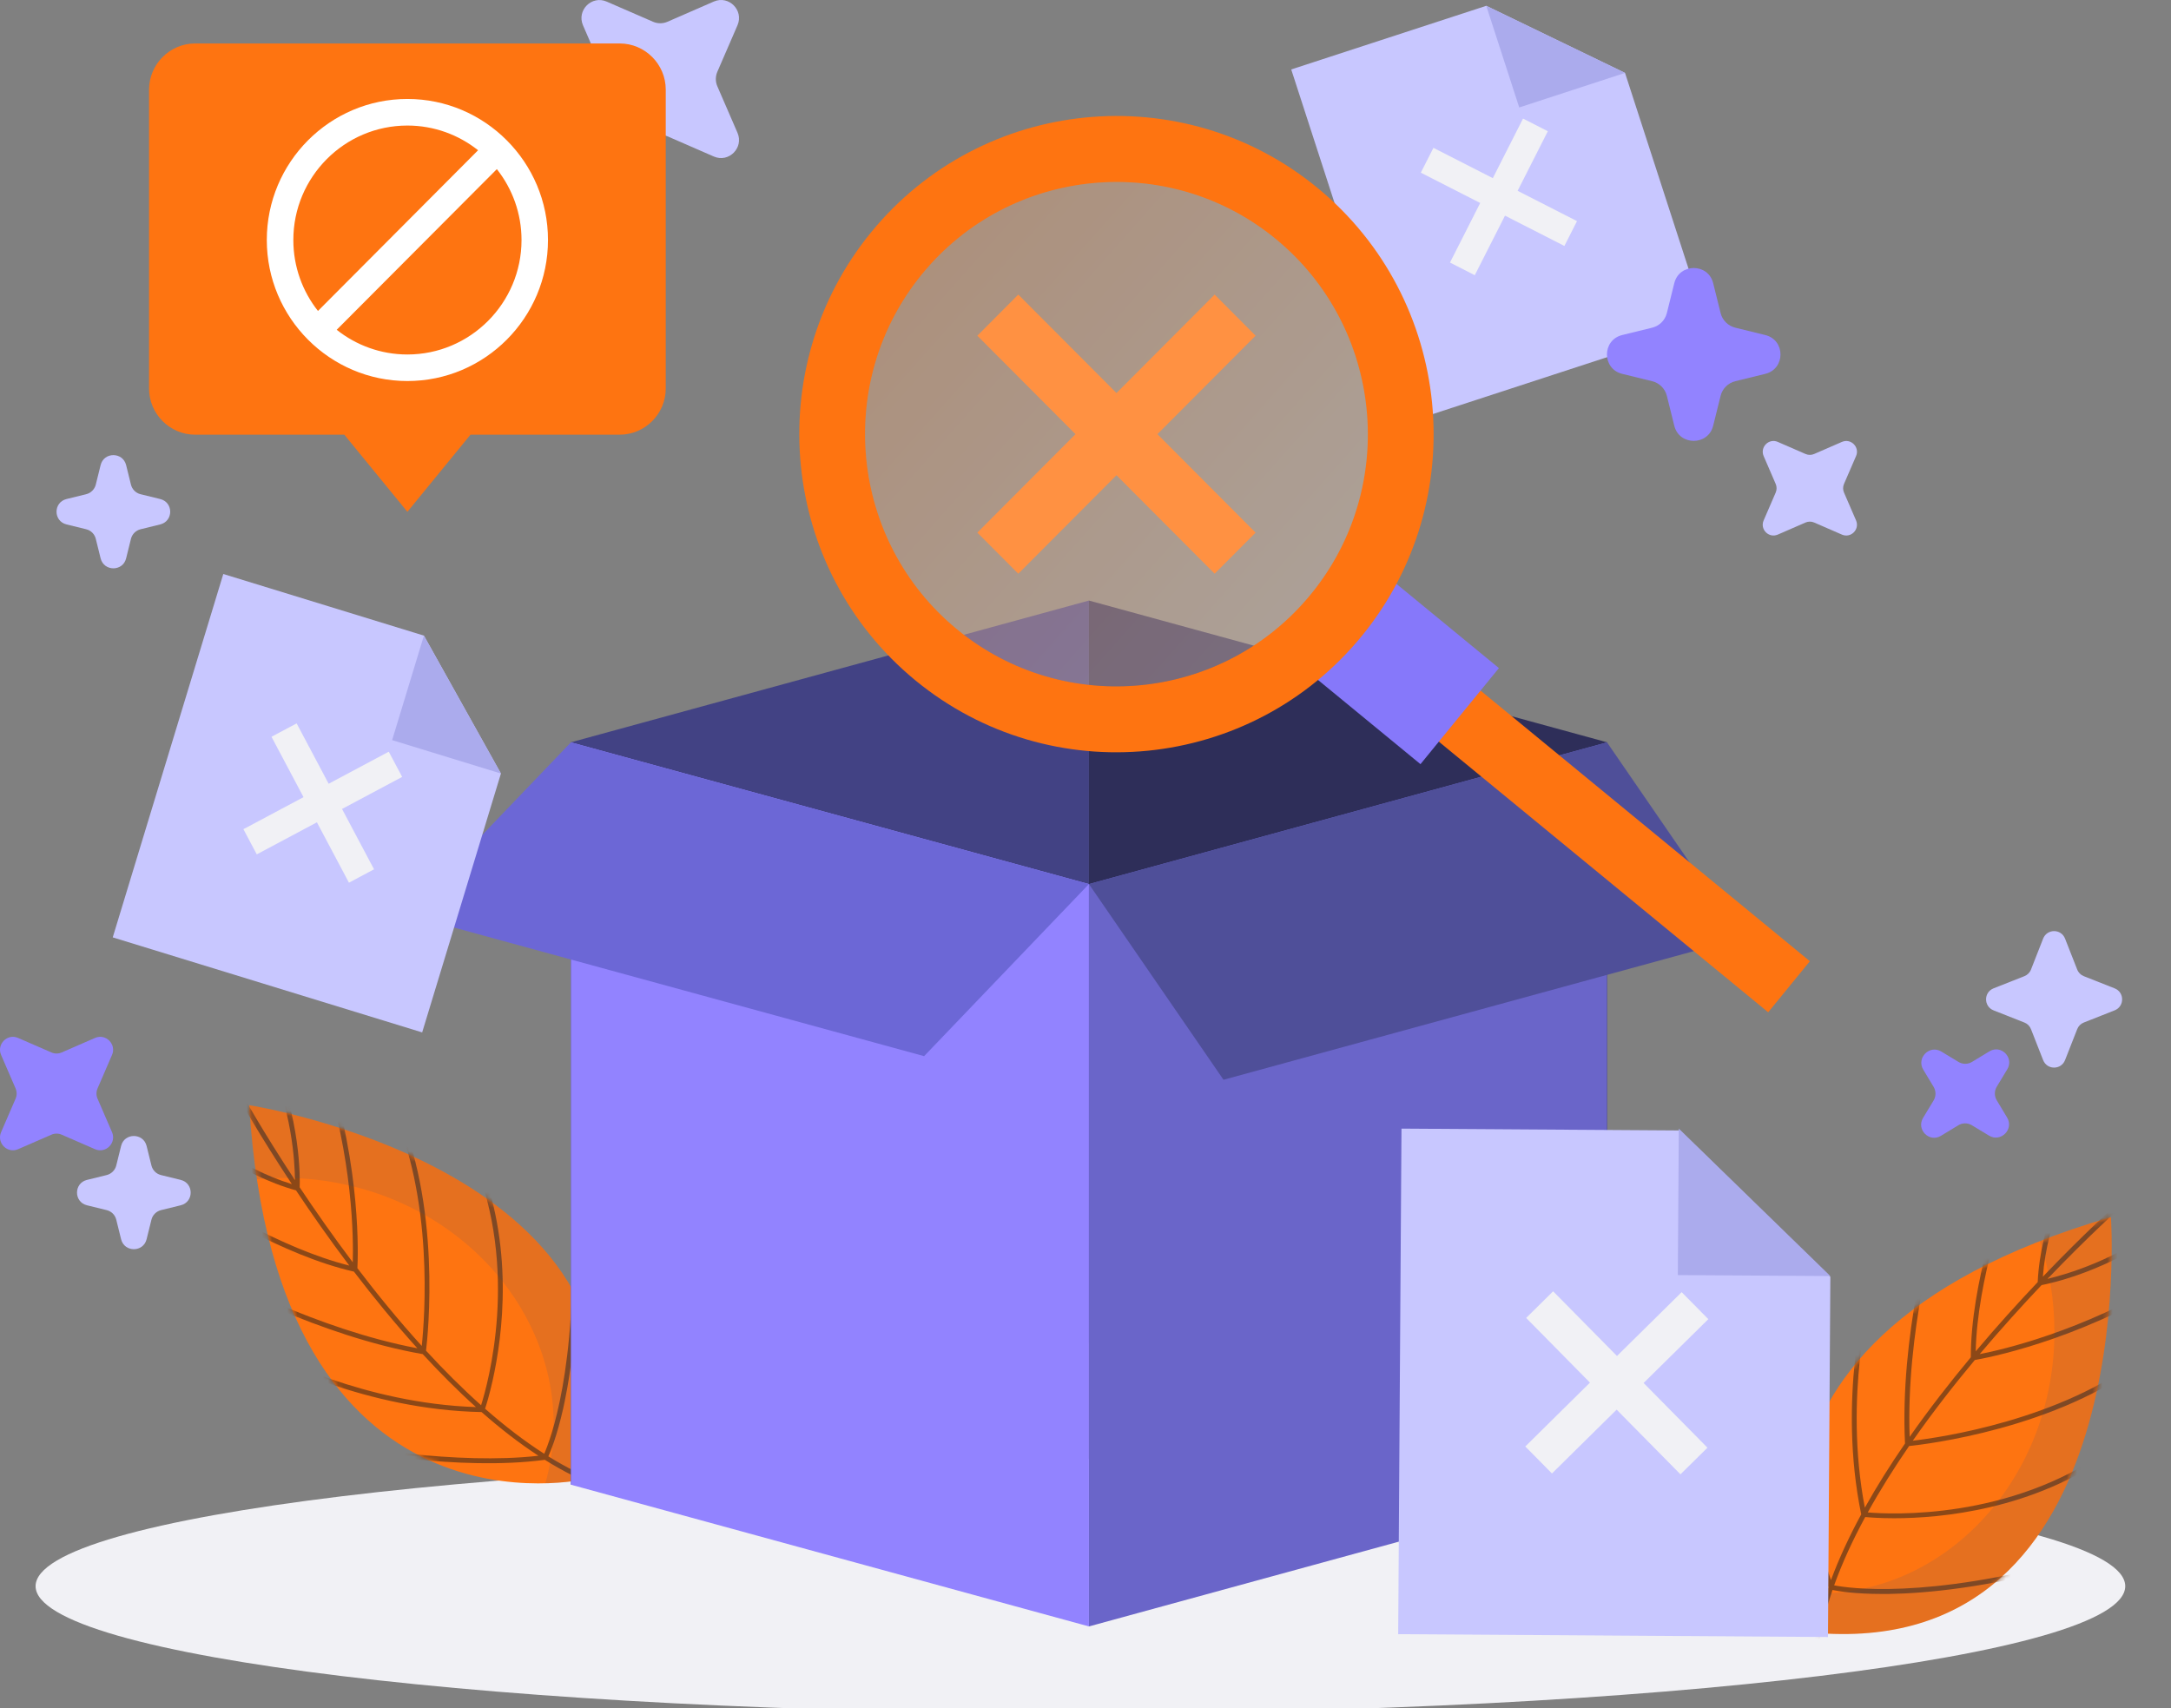 <svg width="427" height="336" viewBox="0 0 427 336" fill="none" xmlns="http://www.w3.org/2000/svg">
<rect x="0" y="0" width="427" height="336" fill="#808080" stroke="none"/>
<g clip-path="url(#clip0_212_11745)">
<path d="M401.851 184.623C402.624 182.658 405.389 182.658 406.162 184.623L408.55 190.705C408.782 191.308 409.254 191.782 409.855 192.015L415.918 194.41C417.876 195.185 417.876 197.959 415.918 198.735L409.855 201.13C409.254 201.362 408.782 201.836 408.55 202.439L406.162 208.522C405.389 210.486 402.624 210.486 401.851 208.522L399.464 202.439C399.232 201.836 398.76 201.362 398.158 201.13L392.095 198.735C390.137 197.959 390.137 195.185 392.095 194.41L398.158 192.015C398.76 191.782 399.232 191.308 399.464 190.705L401.851 184.623Z" fill="#C8C7FF"/>
<path d="M0.218 207.514C-0.7 205.394 1.446 203.24 3.559 204.162L10.111 207.014C10.756 207.298 11.494 207.298 12.138 207.014L18.691 204.162C20.803 203.24 22.95 205.394 22.031 207.514L19.189 214.087C18.905 214.733 18.905 215.474 19.189 216.12L22.031 222.694C22.95 224.813 20.803 226.967 18.691 226.045L12.138 223.194C11.494 222.909 10.756 222.909 10.111 223.194L3.559 226.045C1.446 226.967 -0.7 224.813 0.218 222.694L3.061 216.12C3.344 215.474 3.344 214.733 3.061 214.087L0.218 207.514Z" fill="#9283FF"/>
<path d="M346.882 89.715C346.118 87.949 347.904 86.149 349.664 86.924L355.126 89.302C355.667 89.534 356.277 89.534 356.809 89.302L362.271 86.924C364.032 86.157 365.826 87.949 365.054 89.715L362.683 95.195C362.451 95.738 362.451 96.349 362.683 96.883L365.054 102.363C365.818 104.129 364.032 105.93 362.271 105.154L356.809 102.776C356.268 102.544 355.659 102.544 355.126 102.776L349.664 105.154C347.904 105.921 346.109 104.129 346.882 102.363L349.252 96.883C349.484 96.341 349.484 95.729 349.252 95.195L346.882 89.715Z" fill="#C8C7FF"/>
<path d="M71.042 261.678C70.278 259.912 72.064 258.112 73.824 258.887L79.286 261.265C79.827 261.498 80.437 261.498 80.969 261.265L86.431 258.887C88.192 258.12 89.987 259.912 89.214 261.678L86.843 267.158C86.612 267.701 86.612 268.312 86.843 268.846L89.214 274.326C89.978 276.092 88.192 277.893 86.431 277.117L80.969 274.739C80.428 274.507 79.819 274.507 79.286 274.739L73.824 277.117C72.064 277.884 70.269 276.092 71.042 274.326L73.412 268.846C73.644 268.304 73.644 267.692 73.412 267.158L71.042 261.678Z" fill="#9283FF"/>
<path d="M114.667 4.983C113.388 2.028 116.376 -0.97 119.322 0.314L128.451 4.285C129.353 4.673 130.375 4.673 131.268 4.285L140.396 0.305C143.342 -0.979 146.331 2.02 145.051 4.975L141.083 14.133C140.697 15.037 140.697 16.063 141.083 16.959L145.051 26.117C146.331 29.072 143.342 32.07 140.396 30.786L131.268 26.806C130.366 26.418 129.344 26.418 128.451 26.806L119.322 30.786C116.376 32.07 113.388 29.072 114.667 26.117L118.635 16.959C119.021 16.054 119.021 15.029 118.635 14.133L114.667 4.983Z" fill="#C8C7FF"/>
<path d="M212.5 337C325.995 337 418 325.808 418 312C418 298.193 325.995 287 212.5 287C99.005 287 7 298.193 7 312C7 325.808 99.005 337 212.5 337Z" fill="#F1F1F5"/>
<path d="M357.801 321.245C357.801 321.245 329.814 264.254 415.185 239.408C415.185 239.416 421.128 325.777 357.801 321.245Z" fill="#FE7411"/>
<mask id="mask0_212_11745" style="mask-type:luminance" maskUnits="userSpaceOnUse" x="353" y="239" width="63" height="83">
<path d="M357.801 321.245C357.801 321.245 329.814 264.254 415.185 239.408C415.185 239.416 421.128 325.777 357.801 321.245Z" fill="white"/>
</mask>
<g mask="url(#mask0_212_11745)">
<path d="M426.633 252.675L426.143 251.857C409.268 261.937 393.905 265.469 389.37 266.357C393.595 261.351 397.769 256.759 401.539 252.779C403.239 252.46 414.867 250.039 426.676 241.208L426.109 240.442C416.173 247.868 406.391 250.685 402.716 251.547C410.917 243 416.971 237.581 417.152 237.418L416.516 236.702C416.336 236.866 410.144 242.397 401.797 251.125C402.604 240.269 407.911 229.638 407.971 229.526L407.121 229.095C407.061 229.207 401.29 240.76 400.783 252.193C396.996 256.182 392.822 260.791 388.589 265.814C388.889 251.607 394.952 234.962 395.021 234.79L394.128 234.462C394.059 234.643 387.601 252.357 387.627 266.977C383.548 271.87 379.434 277.152 375.595 282.631C374.848 262.17 380.877 241.062 380.937 240.846L380.018 240.579C379.958 240.803 373.629 262.919 374.685 283.932C371.842 288.059 369.163 292.298 366.784 296.562C362.559 274.567 368.004 254.597 368.064 254.39L367.145 254.131C367.085 254.338 361.391 275.196 366.071 297.872C363.736 302.179 361.709 306.513 360.12 310.803C354.718 295.416 353.671 273.378 353.903 272.112L352.967 271.939C352.717 273.318 353.688 296.304 359.613 312.216C358.162 316.378 357.132 320.487 356.659 324.493L357.604 324.605C358.068 320.746 359.047 316.774 360.429 312.75C361.546 312.983 364.758 313.534 370.288 313.534C370.726 313.534 371.181 313.534 371.645 313.526C378.79 313.414 390.839 312.32 407.679 307.754L407.43 306.832C378.704 314.62 363.624 312.397 360.747 311.837C362.344 307.383 364.431 302.877 366.862 298.397C367.634 298.475 369.635 298.638 372.547 298.638C381.727 298.638 399.779 297.002 415.477 285.802L414.919 285.026C395.227 299.086 371.782 297.872 367.36 297.493C369.799 293.082 372.555 288.696 375.492 284.432C378.438 284.13 404.665 281.115 422.133 267.451L421.549 266.701C405.369 279.349 381.538 282.769 376.214 283.389C380.104 277.824 384.269 272.474 388.417 267.511C390.65 267.123 407.705 263.979 426.633 252.675Z" fill="#8C4817"/>
</g>
<path opacity="0.1" d="M415.186 239.417C410.136 240.89 405.499 242.475 401.213 244.146C403.06 249.695 404.073 255.691 404.073 261.946C404.073 290.376 383.238 313.431 357.544 313.431C356.728 313.431 355.913 313.405 355.105 313.362C356.342 318.264 357.81 321.254 357.81 321.254C421.128 325.777 415.186 239.417 415.186 239.417Z" fill="#0046A0"/>
<path d="M115.467 290.876C115.467 290.876 54.365 305.496 49.023 217.395C49.023 217.395 133.656 230.551 115.467 290.876Z" fill="#FE7411"/>
<mask id="mask1_212_11745" style="mask-type:luminance" maskUnits="userSpaceOnUse" x="49" y="217" width="70" height="75">
<path d="M115.467 290.876C115.467 290.876 54.365 305.496 49.023 217.395C49.023 217.395 133.656 230.551 115.467 290.876Z" fill="white"/>
</mask>
<g mask="url(#mask1_212_11745)">
<path d="M64.326 209.219L63.424 209.512C69.461 228.061 69.521 243.707 69.384 248.299C65.477 243.112 61.956 238.064 58.941 233.541C59.01 231.826 59.207 220.04 53.265 206.669L52.406 207.057C57.404 218.309 57.988 228.397 58.014 232.136C51.556 222.323 47.648 215.276 47.528 215.061L46.704 215.517C46.824 215.733 50.809 222.935 57.404 232.92C47.107 229.767 38.004 222.289 37.91 222.211L37.309 222.944C37.403 223.03 47.288 231.145 58.22 234.144C61.243 238.684 64.772 243.733 68.697 248.936C55.051 245.533 40.314 236.013 40.168 235.918L39.653 236.711C39.808 236.814 55.498 246.946 69.607 250.125C73.446 255.148 77.637 260.283 82.085 265.202C62.179 261.446 43.123 250.987 42.934 250.875L42.478 251.702C42.676 251.814 62.643 262.781 83.142 266.357C86.508 270.009 90.003 273.533 93.61 276.773C71.462 276.049 53.376 266.4 53.196 266.305L52.749 267.141C52.938 267.244 71.823 277.324 94.718 277.755C98.359 280.96 102.103 283.872 105.899 286.344C89.874 288.205 68.379 284.397 67.203 283.897L66.833 284.768C68.104 285.31 90.501 289.403 107.153 287.146C110.854 289.463 114.598 291.358 118.351 292.694L118.669 291.798C115.045 290.505 111.43 288.688 107.848 286.465C108.312 285.44 109.549 282.441 110.76 277.091C110.854 276.669 110.949 276.23 111.043 275.773C112.494 268.838 114.066 256.931 113.345 239.614L112.4 239.658C113.645 269.182 108.209 283.294 107.041 285.957C103.091 283.432 99.201 280.425 95.405 277.091C95.645 276.368 96.238 274.464 96.873 271.638C98.874 262.747 101.244 244.913 93.85 227.26L92.974 227.63C102.241 249.772 95.954 272.206 94.623 276.411C90.896 273.085 87.272 269.458 83.794 265.676C84.146 262.755 86.963 236.702 77.594 216.792L76.744 217.197C85.417 235.634 83.511 259.456 82.953 264.746C78.436 259.766 74.176 254.554 70.294 249.453C70.406 247.213 71.093 230.017 64.326 209.219Z" fill="#8C4817"/>
</g>
<path opacity="0.1" d="M49.023 217.395C49.341 222.608 49.856 227.45 50.535 231.964C56.289 231.387 62.3 231.723 68.337 233.093C95.775 239.322 113.466 264.539 107.858 289.411C107.678 290.204 107.48 290.988 107.257 291.755C112.255 291.626 115.458 290.867 115.458 290.867C133.656 230.551 49.023 217.395 49.023 217.395Z" fill="#0046A0"/>
<path d="M121.891 8.55H38.375C33.394 8.55 29.314 12.643 29.314 17.639V76.413C29.314 81.41 33.394 85.503 38.375 85.503H67.719L80.128 100.674L92.537 85.503H121.882C126.863 85.503 130.942 81.41 130.942 76.413V17.631C130.942 12.634 126.871 8.55 121.891 8.55Z" fill="#FE7411"/>
<path d="M80.127 19.466C64.875 19.466 52.475 31.915 52.475 47.207C52.475 62.508 64.884 74.949 80.127 74.949C95.379 74.949 107.78 62.5 107.78 47.207C107.788 31.915 95.379 19.466 80.127 19.466ZM80.127 24.695C85.374 24.695 90.209 26.522 94.031 29.554L62.539 61.164C59.508 57.322 57.696 52.48 57.696 47.216C57.687 34.801 67.752 24.695 80.127 24.695ZM80.127 69.728C74.88 69.728 70.045 67.901 66.224 64.869L97.723 33.268C100.755 37.11 102.575 41.952 102.575 47.216C102.575 59.622 92.502 69.728 80.127 69.728Z" fill="white"/>
<path d="M214.175 118.129L112.289 146.008V292.031L214.175 264.151V118.129Z" fill="#424284"/>
<path d="M214.176 118.129L316.07 146.008V292.031L214.176 264.151V118.129Z" fill="#2E2E59"/>
<path d="M214.175 319.919L112.289 292.039V146.017L214.175 173.896V319.919Z" fill="#9283FF"/>
<path d="M214.176 319.919L316.07 292.039V146.017L214.176 173.896V319.919Z" fill="#6A65C9"/>
<path d="M181.756 207.746L79.871 179.867L112.29 146.017L214.175 173.896L181.756 207.746Z" fill="#6C67D6"/>
<path d="M240.643 212.39L342.537 184.519L316.07 146.017L214.176 173.896L240.643 212.39Z" fill="#4F4F99"/>
<path d="M330.462 222.361L275.649 222L275 321.44L359.534 322L360 251.16L330.462 222.361Z" fill="#C8C7FF"/>
<path d="M330.193 222L360 251L330 250.807L330.193 222Z" fill="#ABABED"/>
<path d="M336 259.476L330.755 254.169L318.035 266.723L305.475 254L300.169 259.238L312.721 271.962L300 284.524L305.245 289.831L317.965 277.277L330.518 290L335.831 284.762L323.272 272.031L336 259.476Z" fill="#F1F1F5"/>
<path d="M83.377 125.026L43.919 112.904L22.174 184.383L83.033 203.075L98.525 152.151L83.377 125.026Z" fill="#C8C7FF"/>
<path d="M83.378 125.027L98.526 152.151L77.126 145.582L83.378 125.027Z" fill="#ABABED"/>
<path d="M79.1 152.815L76.466 147.861L64.644 154.165L58.345 142.292L53.399 144.922L59.698 156.795L47.875 163.099L50.501 168.054L62.332 161.749L68.631 173.622L73.568 170.993L67.269 159.12L79.1 152.815Z" fill="#F1F1F5"/>
<path d="M292.325 1.141L253.963 13.659L276.514 83.177L335.676 63.861L319.617 14.34L292.325 1.141Z" fill="#C8C7FF"/>
<path d="M292.324 1.141L319.616 14.34L298.808 21.137L292.324 1.141Z" fill="#ABABED"/>
<path d="M304.433 25.815L299.555 23.325L293.612 35.042L281.933 29.081L279.451 33.965L291.131 39.927L285.188 51.644L290.066 54.134L296.008 42.417L307.688 48.379L310.17 43.494L298.49 37.532L304.433 25.815Z" fill="#F1F1F5"/>
<path d="M329.303 55.702C330.29 51.722 335.975 51.722 336.954 55.702L338.414 61.578C338.766 62.999 339.874 64.102 341.3 64.455L347.2 65.903C351.193 66.885 351.193 72.554 347.2 73.536L341.3 74.983C339.874 75.337 338.766 76.439 338.414 77.861L336.954 83.737C335.967 87.717 330.282 87.717 329.303 83.737L327.843 77.861C327.491 76.448 326.383 75.337 324.957 74.983L319.057 73.536C315.064 72.554 315.064 66.885 319.057 65.903L324.957 64.455C326.383 64.102 327.491 62.999 327.843 61.578L329.303 55.702Z" fill="#9283FF"/>
<path d="M19.791 91.482C20.435 88.871 24.153 88.871 24.806 91.482L25.759 95.333C25.991 96.263 26.712 96.987 27.648 97.211L31.513 98.159C34.132 98.805 34.132 102.509 31.513 103.155L27.648 104.103C26.721 104.336 25.991 105.059 25.759 105.981L24.806 109.832C24.162 112.443 20.443 112.443 19.791 109.832L18.837 105.981C18.605 105.051 17.884 104.327 16.948 104.103L13.084 103.155C10.464 102.509 10.464 98.805 13.084 98.159L16.948 97.211C17.876 96.978 18.605 96.255 18.837 95.333L19.791 91.482Z" fill="#C8C7FF"/>
<path d="M23.818 225.408C24.462 222.797 28.181 222.797 28.833 225.408L29.787 229.259C30.018 230.189 30.74 230.913 31.676 231.137L35.54 232.085C38.16 232.731 38.16 236.435 35.54 237.082L31.676 238.029C30.748 238.262 30.018 238.986 29.787 239.907L28.833 243.759C28.189 246.369 24.471 246.369 23.818 243.759L22.865 239.907C22.633 238.977 21.912 238.253 20.975 238.029L17.111 237.082C14.492 236.435 14.492 232.731 17.111 232.085L20.975 231.137C21.903 230.904 22.633 230.181 22.865 229.259L23.818 225.408Z" fill="#C8C7FF"/>
<path d="M378.27 210.391C376.887 208.091 379.515 205.446 381.817 206.833L385.209 208.883C386.025 209.375 387.047 209.375 387.871 208.875L391.272 206.807C393.573 205.403 396.193 208.031 394.793 210.339L392.732 213.751C392.234 214.57 392.234 215.603 392.723 216.422L394.767 219.825C396.15 222.125 393.522 224.77 391.22 223.383L387.828 221.333C387.012 220.842 385.99 220.842 385.166 221.341L381.765 223.409C379.464 224.813 376.844 222.186 378.244 219.877L380.305 216.465C380.803 215.647 380.803 214.613 380.314 213.794L378.27 210.391Z" fill="#9283FF"/>
<path d="M266.246 115.335L258.045 125.379L347.773 199.115L355.974 189.071L266.246 115.335Z" fill="#FE7411"/>
<path d="M268.558 109.838L253.129 128.733L279.384 150.309L294.812 131.414L268.558 109.838Z" fill="#8678FA"/>
<g opacity="0.2">
<path d="M262.155 120.378C242.926 143.923 208.197 147.387 184.727 128.097C161.257 108.807 157.804 73.958 177.032 50.421C196.26 26.875 230.989 23.412 254.46 42.702C277.93 61.991 281.374 96.832 262.155 120.378Z" fill="#F5F9FF"/>
</g>
<path d="M267.865 125.073C246.061 151.781 206.66 155.701 180.038 133.826C153.416 111.952 149.508 72.425 171.312 45.717C193.117 19.009 232.518 15.089 259.14 36.964C285.762 58.847 289.669 98.374 267.865 125.073ZM181.326 53.953C164.039 75.121 167.147 106.446 188.239 123.789C209.331 141.132 240.564 138.022 257.852 116.854C275.139 95.686 272.03 64.361 250.938 47.018C229.838 29.675 198.613 32.785 181.326 53.953Z" fill="#FE7411"/>
<g opacity="0.7">
<path opacity="0.3" d="M181.327 53.953C164.039 75.121 167.148 106.447 188.24 123.789C209.331 141.132 240.565 138.022 257.852 116.854C275.14 95.686 272.031 64.361 250.939 47.018C229.839 29.675 198.614 32.785 181.327 53.953Z" fill="url(#paint0_linear_212_11745)"/>
</g>
<path d="M246.955 66.032L238.899 57.942L219.594 77.31L200.28 57.942L192.225 66.032L211.53 85.4L192.225 104.767L200.28 112.848L219.594 93.48L238.899 112.848L246.955 104.767L227.649 85.4L246.955 66.032Z" fill="#FF9142"/>
</g>
<defs>
<linearGradient id="paint0_linear_212_11745" x1="256.346" y1="117.6" x2="181.42" y2="51.07" gradientUnits="userSpaceOnUse">
<stop stop-color="#FFBB8B"/>
<stop offset="1" stop-color="#FE7411"/>
</linearGradient>
<clipPath id="clip0_212_11745">
<rect width="427" height="336" fill="white"/>
</clipPath>
</defs>
</svg>

